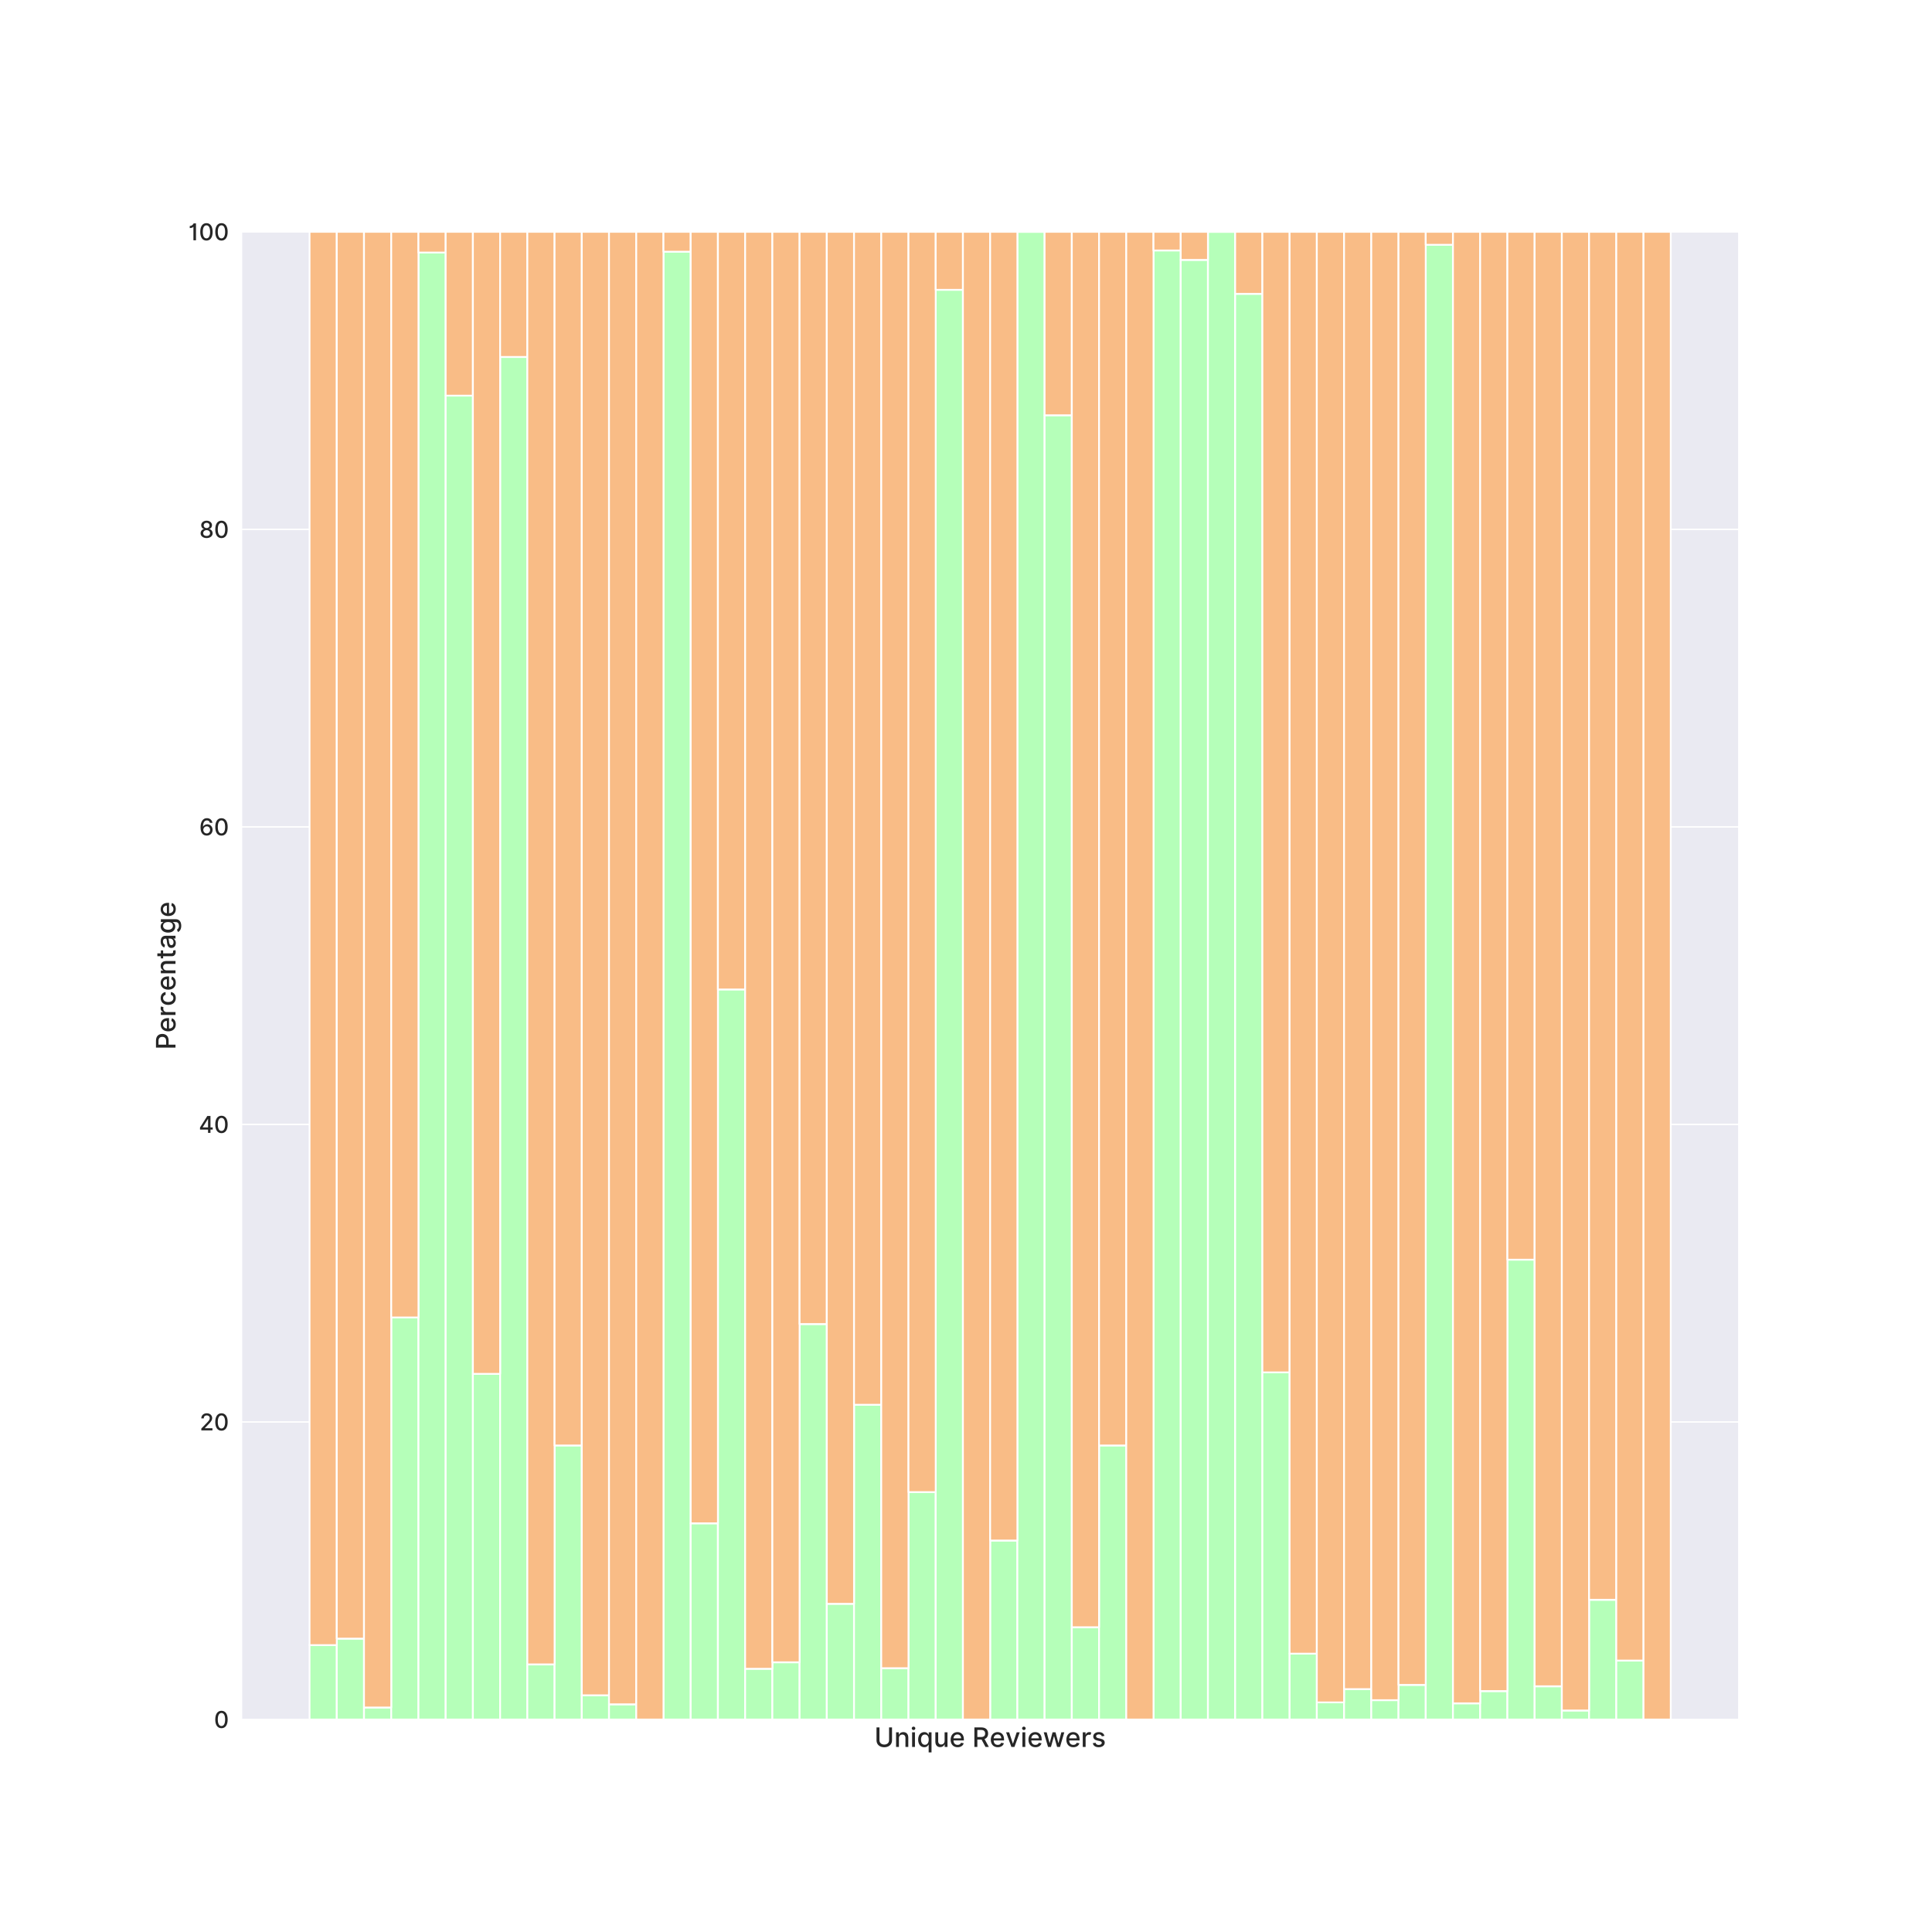 <?xml version="1.0" encoding="utf-8" standalone="no"?>
<!DOCTYPE svg PUBLIC "-//W3C//DTD SVG 1.1//EN"
  "http://www.w3.org/Graphics/SVG/1.1/DTD/svg11.dtd">
<!-- Created with matplotlib (https://matplotlib.org/) -->
<svg height="1080pt" version="1.1" viewBox="0 0 1080 1080" width="1080pt" xmlns="http://www.w3.org/2000/svg" xmlns:xlink="http://www.w3.org/1999/xlink">
 <defs>
  <style type="text/css">
*{stroke-linecap:butt;stroke-linejoin:round;}
  </style>
 </defs>
 <g id="figure_1">
  <g id="patch_1">
   <path d="M 0 1080 
L 1080 1080 
L 1080 0 
L 0 0 
z
" style="fill:#ffffff;"/>
  </g>
  <g id="axes_1">
   <g id="patch_2">
    <path d="M 135 961.2 
L 972 961.2 
L 972 129.6 
L 135 129.6 
z
" style="fill:#eaeaf2;"/>
   </g>
   <g id="matplotlib.axis_1">
    <g id="text_1">
     <!-- Unique Reviewers -->
     <defs>
      <path d="M 54.797 72.734 
L 54.797 24.781 
C 54.797 14.594 46.656 8.875 36.859 8.875 
C 27.125 8.875 18.969 14.594 18.969 24.781 
L 18.969 72.734 
L 7.984 72.734 
L 7.984 24.609 
C 7.984 8.203 20.781 -1.203 36.859 -1.203 
C 52.953 -1.203 65.766 8.203 65.766 24.609 
L 65.766 72.734 
z
" id="Inter-Medium-85"/>
      <path d="M 17.75 32.391 
C 17.75 41.094 23.078 46.062 30.469 46.062 
C 37.672 46.062 42.047 41.328 42.047 33.422 
L 42.047 0 
L 52.672 0 
L 52.672 34.688 
C 52.672 48.188 45.25 55.25 34.094 55.25 
C 25.891 55.25 20.531 51.453 18 45.672 
L 17.328 45.672 
L 17.328 54.547 
L 7.141 54.547 
L 7.141 0 
L 17.75 0 
z
" id="Inter-Medium-110"/>
      <path d="M 7.141 0 
L 17.75 0 
L 17.75 54.547 
L 7.141 54.547 
z
M 12.5 62.969 
C 16.156 62.969 19.219 65.797 19.219 69.281 
C 19.219 72.766 16.156 75.641 12.5 75.641 
C 8.812 75.641 5.797 72.766 5.797 69.281 
C 5.797 65.797 8.812 62.969 12.5 62.969 
z
" id="Inter-Medium-105"/>
      <path d="M 54.578 -20.453 
L 54.578 54.547 
L 44.219 54.547 
L 44.219 45.703 
L 43.328 45.703 
C 41.438 49.078 37.781 55.25 27.672 55.25 
C 14.484 55.25 4.766 44.844 4.766 27.172 
C 4.766 9.516 14.344 -1.062 27.562 -1.062 
C 37.5 -1.062 41.406 5 43.328 8.484 
L 43.969 8.484 
L 43.969 -20.453 
z
M 44.172 27.266 
C 44.172 15.797 39.062 7.984 29.938 7.984 
C 20.453 7.984 15.484 16.328 15.484 27.266 
C 15.484 38.109 20.312 46.234 29.938 46.234 
C 39.203 46.234 44.172 38.672 44.172 27.266 
z
" id="Inter-Medium-113"/>
      <path d="M 41.688 22.625 
C 41.734 13.359 34.844 8.953 28.875 8.953 
C 22.297 8.953 17.75 13.703 17.75 21.125 
L 17.75 54.547 
L 7.141 54.547 
L 7.141 19.844 
C 7.141 6.328 14.562 -0.703 25.031 -0.703 
C 33.234 -0.703 38.812 3.625 41.344 9.453 
L 41.906 9.453 
L 41.906 0 
L 52.344 0 
L 52.344 54.547 
L 41.688 54.547 
z
" id="Inter-Medium-117"/>
      <path d="M 30.641 -1.094 
C 42.547 -1.094 50.953 4.766 53.375 13.641 
L 43.328 15.453 
C 41.406 10.297 36.797 7.672 30.75 7.672 
C 21.656 7.672 15.562 13.562 15.266 24.078 
L 54.047 24.078 
L 54.047 27.844 
C 54.047 47.547 42.266 55.25 29.906 55.25 
C 14.703 55.25 4.688 43.672 4.688 26.922 
C 4.688 9.984 14.562 -1.094 30.641 -1.094 
z
M 15.312 32.031 
C 15.734 39.766 21.344 46.484 29.969 46.484 
C 38.219 46.484 43.609 40.375 43.641 32.031 
z
" id="Inter-Medium-101"/>
      <path id="Inter-Medium-32"/>
      <path d="M 7.984 0 
L 18.969 0 
L 18.969 27.516 
L 33.875 27.516 
C 34.125 27.516 34.344 27.516 34.594 27.516 
L 49.359 0 
L 61.859 0 
L 45.734 29.438 
C 54.656 32.734 59.094 40.156 59.094 49.922 
C 59.094 63.312 50.781 72.734 33.922 72.734 
L 7.984 72.734 
z
M 18.969 36.969 
L 18.969 63.312 
L 32.75 63.312 
C 43.578 63.312 48.047 58.172 48.047 49.922 
C 48.047 41.719 43.578 36.969 32.891 36.969 
z
" id="Inter-Medium-82"/>
      <path d="M 53.797 54.547 
L 42.406 54.547 
L 28.625 12.578 
L 28.062 12.578 
L 14.234 54.547 
L 2.844 54.547 
L 22.656 0 
L 34.016 0 
z
" id="Inter-Medium-118"/>
      <path d="M 18.969 0 
L 29.766 0 
L 40.844 39.375 
L 41.656 39.375 
L 52.734 0 
L 63.562 0 
L 79.578 54.547 
L 68.609 54.547 
L 57.984 14.672 
L 57.453 14.672 
L 46.812 54.547 
L 35.828 54.547 
L 25.109 14.484 
L 24.578 14.484 
L 13.891 54.547 
L 2.906 54.547 
z
" id="Inter-Medium-119"/>
      <path d="M 7.141 0 
L 17.75 0 
L 17.75 33.312 
C 17.75 40.406 23.266 45.562 30.609 45.562 
C 32.672 45.562 34.266 45.141 35.547 44.5 
L 38.953 53.375 
C 37.141 54.578 34.797 55.359 31.812 55.359 
C 25.359 55.359 19.953 51.734 17.969 45.875 
L 17.406 45.875 
L 17.406 54.547 
L 7.141 54.547 
z
" id="Inter-Medium-114"/>
      <path d="M 48.016 41.234 
C 45.812 49.719 39.172 55.25 27.375 55.25 
C 15.062 55.25 6.328 48.75 6.328 39.094 
C 6.328 31.359 11.016 26.203 21.234 23.938 
L 30.469 21.906 
C 35.719 20.734 38.172 18.391 38.172 14.984 
C 38.172 10.766 33.672 7.453 26.703 7.453 
C 20.344 7.453 16.266 10.188 14.984 15.547 
L 4.719 13.984 
C 6.5 4.328 14.531 -1.094 26.781 -1.094 
C 39.953 -1.094 49.078 5.891 49.078 15.766 
C 49.078 23.469 44.172 28.234 34.156 30.547 
L 25.5 32.531 
C 19.5 33.953 16.906 35.969 16.938 39.672 
C 16.906 43.859 21.453 46.844 27.484 46.844 
C 34.094 46.844 37.141 43.188 38.391 39.531 
z
" id="Inter-Medium-115"/>
     </defs>
     <g style="fill:#262626;" transform="translate(488.779 976.546)scale(0.15 -0.15)">
      <use xlink:href="#Inter-Medium-85"/>
      <use x="73.757" xlink:href="#Inter-Medium-110"/>
      <use x="133.487" xlink:href="#Inter-Medium-105"/>
      <use x="158.381" xlink:href="#Inter-Medium-113"/>
      <use x="220.099" xlink:href="#Inter-Medium-117"/>
      <use x="279.545" xlink:href="#Inter-Medium-101"/>
      <use x="338.281" xlink:href="#Inter-Medium-32"/>
      <use x="364.773" xlink:href="#Inter-Medium-82"/>
      <use x="429.261" xlink:href="#Inter-Medium-101"/>
      <use x="487.997" xlink:href="#Inter-Medium-118"/>
      <use x="544.638" xlink:href="#Inter-Medium-105"/>
      <use x="569.531" xlink:href="#Inter-Medium-101"/>
      <use x="628.267" xlink:href="#Inter-Medium-119"/>
      <use x="710.76" xlink:href="#Inter-Medium-101"/>
      <use x="769.496" xlink:href="#Inter-Medium-114"/>
      <use x="809.34" xlink:href="#Inter-Medium-115"/>
     </g>
    </g>
   </g>
   <g id="matplotlib.axis_2">
    <g id="ytick_1">
     <g id="line2d_1">
      <path clip-path="url(#p64ebdaedce)" d="M 135 961.2 
L 972 961.2 
" style="fill:none;stroke:#ffffff;stroke-linecap:round;stroke-width:0.8;"/>
     </g>
     <g id="text_2">
      <!-- 0 -->
      <defs>
       <path d="M 32.312 -1.203 
C 49.109 -1.203 58.953 12.5 58.953 36.328 
C 58.953 59.984 48.969 73.719 32.312 73.719 
C 15.625 73.719 5.688 60.016 5.641 36.328 
C 5.641 12.531 15.484 -1.172 32.312 -1.203 
z
M 32.312 8.281 
C 22.484 8.281 16.547 18.141 16.547 36.328 
C 16.578 54.438 22.516 64.422 32.312 64.422 
C 42.078 64.422 48.047 54.438 48.047 36.328 
C 48.047 18.141 42.125 8.281 32.312 8.281 
z
" id="Inter-Medium-48"/>
      </defs>
      <g style="fill:#262626;" transform="translate(119.603 965.928)scale(0.13 -0.13)">
       <use xlink:href="#Inter-Medium-48"/>
      </g>
     </g>
    </g>
    <g id="ytick_2">
     <g id="line2d_2">
      <path clip-path="url(#p64ebdaedce)" d="M 135 794.88 
L 972 794.88 
" style="fill:none;stroke:#ffffff;stroke-linecap:round;stroke-width:0.8;"/>
     </g>
     <g id="text_3">
      <!-- 20 -->
      <defs>
       <path d="M 7 0 
L 54.859 0 
L 54.859 9.406 
L 22.125 9.406 
L 22.125 9.938 
L 36.578 25.078 
C 49.891 38.531 53.688 44.953 53.688 53.094 
C 53.688 64.766 44.172 73.719 30.469 73.719 
C 16.875 73.719 6.922 64.922 6.922 51.641 
L 17.406 51.641 
C 17.359 59.453 22.406 64.562 30.25 64.562 
C 37.641 64.562 43.25 60.016 43.25 52.766 
C 43.25 46.344 39.422 41.719 31.609 33.453 
L 7 7.953 
z
" id="Inter-Medium-50"/>
      </defs>
      <g style="fill:#262626;" transform="translate(111.63 799.608)scale(0.13 -0.13)">
       <use xlink:href="#Inter-Medium-50"/>
       <use x="61.328" xlink:href="#Inter-Medium-48"/>
      </g>
     </g>
    </g>
    <g id="ytick_3">
     <g id="line2d_3">
      <path clip-path="url(#p64ebdaedce)" d="M 135 628.56 
L 972 628.56 
" style="fill:none;stroke:#ffffff;stroke-linecap:round;stroke-width:0.8;"/>
     </g>
     <g id="text_4">
      <!-- 40 -->
      <defs>
       <path d="M 5.469 14.203 
L 39.953 14.203 
L 39.953 0 
L 50.422 0 
L 50.422 14.203 
L 60.047 14.203 
L 60.047 23.516 
L 50.422 23.516 
L 50.422 72.734 
L 36.891 72.734 
L 5.469 23.078 
z
M 40.016 23.516 
L 16.969 23.516 
L 16.969 24.078 
L 39.453 59.656 
L 40.016 59.656 
z
" id="Inter-Medium-52"/>
      </defs>
      <g style="fill:#262626;" transform="translate(111.1 633.288)scale(0.13 -0.13)">
       <use xlink:href="#Inter-Medium-52"/>
       <use x="65.412" xlink:href="#Inter-Medium-48"/>
      </g>
     </g>
    </g>
    <g id="ytick_4">
     <g id="line2d_4">
      <path clip-path="url(#p64ebdaedce)" d="M 135 462.24 
L 972 462.24 
" style="fill:none;stroke:#ffffff;stroke-linecap:round;stroke-width:0.8;"/>
     </g>
     <g id="text_5">
      <!-- 60 -->
      <defs>
       <path d="M 32.391 -1 
C 47.594 -1.141 57.672 9.797 57.641 23.75 
C 57.672 37.672 47.547 47.656 34.938 47.656 
C 27.281 47.656 20.641 43.969 16.906 37.812 
L 16.375 37.812 
C 16.406 54.516 22.656 64.281 33.312 64.281 
C 40.312 64.281 44.703 60.047 46.203 53.828 
L 57.031 53.828 
C 55.359 65.516 46.312 73.906 33.312 73.906 
C 16.406 73.906 5.859 59.375 5.859 33.906 
C 5.859 7.141 19.469 -0.891 32.391 -1 
z
M 32.359 8.234 
C 23.906 8.234 17.719 15.344 17.719 23.516 
C 17.75 31.641 24.219 38.75 32.594 38.75 
C 40.906 38.75 47.016 32.031 46.984 23.609 
C 47.016 15.016 40.656 8.234 32.359 8.234 
z
" id="Inter-Medium-54"/>
      </defs>
      <g style="fill:#262626;" transform="translate(111.34 466.968)scale(0.13 -0.13)">
       <use xlink:href="#Inter-Medium-54"/>
       <use x="63.565" xlink:href="#Inter-Medium-48"/>
      </g>
     </g>
    </g>
    <g id="ytick_5">
     <g id="line2d_5">
      <path clip-path="url(#p64ebdaedce)" d="M 135 295.92 
L 972 295.92 
" style="fill:none;stroke:#ffffff;stroke-linecap:round;stroke-width:0.8;"/>
     </g>
     <g id="text_6">
      <!-- 80 -->
      <defs>
       <path d="M 31.578 -1 
C 46.703 -1 57.391 7.594 57.453 19.391 
C 57.391 28.547 50.953 36.25 42.828 37.719 
L 42.828 38.141 
C 49.891 39.844 54.688 46.484 54.766 54.328 
C 54.688 65.453 44.891 73.719 31.578 73.719 
C 18.109 73.719 8.312 65.453 8.375 54.328 
C 8.312 46.516 13.109 39.844 20.312 38.141 
L 20.312 37.719 
C 12.047 36.25 5.609 28.547 5.688 19.391 
C 5.609 7.594 16.297 -1 31.578 -1 
z
M 31.578 7.984 
C 22.484 7.984 16.734 12.812 16.797 20.094 
C 16.734 27.656 22.984 33.062 31.578 33.062 
C 40.016 33.062 46.266 27.656 46.344 20.094 
C 46.266 12.812 40.562 7.984 31.578 7.984 
z
M 31.578 41.828 
C 24.219 41.828 19 46.484 19.078 53.406 
C 19 60.234 24.047 64.734 31.578 64.734 
C 38.953 64.734 44 60.234 44.078 53.406 
C 44 46.484 38.812 41.828 31.578 41.828 
z
" id="Inter-Medium-56"/>
      </defs>
      <g style="fill:#262626;" transform="translate(111.395 300.648)scale(0.13 -0.13)">
       <use xlink:href="#Inter-Medium-56"/>
       <use x="63.139" xlink:href="#Inter-Medium-48"/>
      </g>
     </g>
    </g>
    <g id="ytick_6">
     <g id="line2d_6">
      <path clip-path="url(#p64ebdaedce)" d="M 135 129.6 
L 972 129.6 
" style="fill:none;stroke:#ffffff;stroke-linecap:round;stroke-width:0.8;"/>
     </g>
     <g id="text_7">
      <!-- 100 -->
      <defs>
       <path d="M 32.562 72.734 
L 22.344 72.734 
C 21.953 70.734 16.406 61.547 5.797 61.547 
L 5.797 52.516 
C 14.031 52.516 19.75 55.781 20.953 57.922 
L 21.562 57.922 
L 21.562 0 
L 32.562 0 
z
" id="Inter-Medium-49"/>
      </defs>
      <g style="fill:#262626;" transform="translate(105.323 134.328)scale(0.13 -0.13)">
       <use xlink:href="#Inter-Medium-49"/>
       <use x="45.241" xlink:href="#Inter-Medium-48"/>
       <use x="109.837" xlink:href="#Inter-Medium-48"/>
      </g>
     </g>
    </g>
    <g id="text_8">
     <!-- Percentage -->
     <defs>
      <path d="M 7.984 0 
L 18.969 0 
L 18.969 25.562 
L 33.875 25.562 
C 50.75 25.562 59.094 35.766 59.094 49.188 
C 59.094 62.578 50.812 72.734 33.922 72.734 
L 7.984 72.734 
z
M 18.969 34.875 
L 18.969 63.312 
L 32.75 63.312 
C 43.609 63.312 48.047 57.422 48.047 49.188 
C 48.047 40.938 43.609 34.875 32.891 34.875 
z
" id="Inter-Medium-80"/>
      <path d="M 30.109 -1.094 
C 43 -1.094 51.344 6.641 52.516 17.266 
L 42.188 17.266 
C 40.844 11.359 36.266 7.891 30.188 7.891 
C 21.203 7.891 15.406 15.375 15.406 27.266 
C 15.406 38.953 21.312 46.312 30.188 46.312 
C 36.938 46.312 41.047 42.047 42.188 36.938 
L 52.516 36.938 
C 51.391 47.938 42.406 55.25 30.016 55.25 
C 14.625 55.25 4.688 43.672 4.688 27.031 
C 4.688 10.578 14.281 -1.094 30.109 -1.094 
z
" id="Inter-Medium-99"/>
      <path d="M 32.594 54.547 
L 21.422 54.547 
L 21.422 67.609 
L 10.797 67.609 
L 10.797 54.547 
L 2.812 54.547 
L 2.812 46.016 
L 10.797 46.016 
L 10.797 13.812 
C 10.766 3.906 18.328 -0.891 26.703 -0.703 
C 30.078 -0.672 32.359 -0.031 33.594 0.422 
L 31.672 9.203 
C 30.969 9.062 29.656 8.734 27.953 8.734 
C 24.5 8.734 21.422 9.875 21.422 16.016 
L 21.422 46.016 
L 32.594 46.016 
z
" id="Inter-Medium-116"/>
      <path d="M 23.016 -1.203 
C 32.031 -1.203 37.109 3.375 39.141 7.453 
L 39.562 7.453 
L 39.562 0 
L 49.938 0 
L 49.938 36.219 
C 49.938 52.094 37.438 55.25 28.766 55.25 
C 18.891 55.25 9.797 51.281 6.25 41.328 
L 16.234 39.062 
C 17.797 42.938 21.766 46.656 28.906 46.656 
C 35.766 46.656 39.281 43.078 39.281 36.891 
L 39.281 36.641 
C 39.281 32.781 35.297 32.844 25.5 31.719 
C 15.172 30.5 4.578 27.812 4.578 15.406 
C 4.578 4.688 12.641 -1.203 23.016 -1.203 
z
M 25.328 7.312 
C 19.312 7.312 14.984 10.016 14.984 15.266 
C 14.984 20.953 20.031 22.969 26.172 23.797 
C 29.625 24.25 37.781 25.172 39.312 26.703 
L 39.312 19.672 
C 39.312 13.203 34.156 7.312 25.328 7.312 
z
" id="Inter-Medium-97"/>
      <path d="M 30.016 -21.484 
C 43.891 -21.484 54.625 -15.125 54.625 -1.203 
L 54.625 54.547 
L 44.219 54.547 
L 44.219 45.703 
L 43.438 45.703 
C 41.547 49.078 37.781 55.25 27.625 55.25 
C 14.453 55.25 4.766 44.844 4.766 27.484 
C 4.766 10.078 14.672 0.812 27.562 0.812 
C 37.578 0.812 41.438 6.469 43.359 9.938 
L 44.031 9.938 
L 44.031 -0.781 
C 44.031 -9.203 38.172 -12.922 30.109 -12.922 
C 21.266 -12.922 17.828 -8.484 15.953 -5.469 
L 6.812 -9.234 
C 9.703 -15.797 16.969 -21.484 30.016 -21.484 
z
M 29.906 9.625 
C 20.422 9.625 15.484 16.906 15.484 27.625 
C 15.484 38.109 20.312 46.234 29.906 46.234 
C 39.172 46.234 44.141 38.672 44.141 27.625 
C 44.141 16.375 39.062 9.625 29.906 9.625 
z
" id="Inter-Medium-103"/>
     </defs>
     <g style="fill:#262626;" transform="translate(98.1 586.823)rotate(-90)scale(0.15 -0.15)">
      <use xlink:href="#Inter-Medium-80"/>
      <use x="63.92" xlink:href="#Inter-Medium-101"/>
      <use x="122.656" xlink:href="#Inter-Medium-114"/>
      <use x="162.5" xlink:href="#Inter-Medium-99"/>
      <use x="219.283" xlink:href="#Inter-Medium-101"/>
      <use x="278.019" xlink:href="#Inter-Medium-110"/>
      <use x="337.749" xlink:href="#Inter-Medium-116"/>
      <use x="374.929" xlink:href="#Inter-Medium-97"/>
      <use x="431.854" xlink:href="#Inter-Medium-103"/>
      <use x="493.573" xlink:href="#Inter-Medium-101"/>
     </g>
    </g>
   </g>
   <g id="patch_3">
    <path clip-path="url(#p64ebdaedce)" d="M 173.045 961.2 
L 188.264 961.2 
L 188.264 919.62 
L 173.045 919.62 
z
" style="fill:#b5ffb9;stroke:#ffffff;stroke-linejoin:miter;"/>
   </g>
   <g id="patch_4">
    <path clip-path="url(#p64ebdaedce)" d="M 188.264 961.2 
L 203.482 961.2 
L 203.482 916.004 
L 188.264 916.004 
z
" style="fill:#b5ffb9;stroke:#ffffff;stroke-linejoin:miter;"/>
   </g>
   <g id="patch_5">
    <path clip-path="url(#p64ebdaedce)" d="M 203.482 961.2 
L 218.7 961.2 
L 218.7 954.494 
L 203.482 954.494 
z
" style="fill:#b5ffb9;stroke:#ffffff;stroke-linejoin:miter;"/>
   </g>
   <g id="patch_6">
    <path clip-path="url(#p64ebdaedce)" d="M 218.7 961.2 
L 233.918 961.2 
L 233.918 736.443 
L 218.7 736.443 
z
" style="fill:#b5ffb9;stroke:#ffffff;stroke-linejoin:miter;"/>
   </g>
   <g id="patch_7">
    <path clip-path="url(#p64ebdaedce)" d="M 233.918 961.2 
L 249.136 961.2 
L 249.136 141.15 
L 233.918 141.15 
z
" style="fill:#b5ffb9;stroke:#ffffff;stroke-linejoin:miter;"/>
   </g>
   <g id="patch_8">
    <path clip-path="url(#p64ebdaedce)" d="M 249.136 961.2 
L 264.355 961.2 
L 264.355 221.152 
L 249.136 221.152 
z
" style="fill:#b5ffb9;stroke:#ffffff;stroke-linejoin:miter;"/>
   </g>
   <g id="patch_9">
    <path clip-path="url(#p64ebdaedce)" d="M 264.355 961.2 
L 279.573 961.2 
L 279.573 768 
L 264.355 768 
z
" style="fill:#b5ffb9;stroke:#ffffff;stroke-linejoin:miter;"/>
   </g>
   <g id="patch_10">
    <path clip-path="url(#p64ebdaedce)" d="M 279.573 961.2 
L 294.791 961.2 
L 294.791 199.548 
L 279.573 199.548 
z
" style="fill:#b5ffb9;stroke:#ffffff;stroke-linejoin:miter;"/>
   </g>
   <g id="patch_11">
    <path clip-path="url(#p64ebdaedce)" d="M 294.791 961.2 
L 310.009 961.2 
L 310.009 930.4 
L 294.791 930.4 
z
" style="fill:#b5ffb9;stroke:#ffffff;stroke-linejoin:miter;"/>
   </g>
   <g id="patch_12">
    <path clip-path="url(#p64ebdaedce)" d="M 310.009 961.2 
L 325.227 961.2 
L 325.227 808.011 
L 310.009 808.011 
z
" style="fill:#b5ffb9;stroke:#ffffff;stroke-linejoin:miter;"/>
   </g>
   <g id="patch_13">
    <path clip-path="url(#p64ebdaedce)" d="M 325.227 961.2 
L 340.445 961.2 
L 340.445 947.678 
L 325.227 947.678 
z
" style="fill:#b5ffb9;stroke:#ffffff;stroke-linejoin:miter;"/>
   </g>
   <g id="patch_14">
    <path clip-path="url(#p64ebdaedce)" d="M 340.445 961.2 
L 355.664 961.2 
L 355.664 952.714 
L 340.445 952.714 
z
" style="fill:#b5ffb9;stroke:#ffffff;stroke-linejoin:miter;"/>
   </g>
   <g id="patch_15">
    <path clip-path="url(#p64ebdaedce)" d="M 355.664 961.2 
L 370.882 961.2 
L 370.882 961.2 
L 355.664 961.2 
z
" style="fill:#b5ffb9;stroke:#ffffff;stroke-linejoin:miter;"/>
   </g>
   <g id="patch_16">
    <path clip-path="url(#p64ebdaedce)" d="M 370.882 961.2 
L 386.1 961.2 
L 386.1 140.688 
L 370.882 140.688 
z
" style="fill:#b5ffb9;stroke:#ffffff;stroke-linejoin:miter;"/>
   </g>
   <g id="patch_17">
    <path clip-path="url(#p64ebdaedce)" d="M 386.1 961.2 
L 401.318 961.2 
L 401.318 851.538 
L 386.1 851.538 
z
" style="fill:#b5ffb9;stroke:#ffffff;stroke-linejoin:miter;"/>
   </g>
   <g id="patch_18">
    <path clip-path="url(#p64ebdaedce)" d="M 401.318 961.2 
L 416.536 961.2 
L 416.536 553.1 
L 401.318 553.1 
z
" style="fill:#b5ffb9;stroke:#ffffff;stroke-linejoin:miter;"/>
   </g>
   <g id="patch_19">
    <path clip-path="url(#p64ebdaedce)" d="M 416.536 961.2 
L 431.755 961.2 
L 431.755 932.85 
L 416.536 932.85 
z
" style="fill:#b5ffb9;stroke:#ffffff;stroke-linejoin:miter;"/>
   </g>
   <g id="patch_20">
    <path clip-path="url(#p64ebdaedce)" d="M 431.755 961.2 
L 446.973 961.2 
L 446.973 929.215 
L 431.755 929.215 
z
" style="fill:#b5ffb9;stroke:#ffffff;stroke-linejoin:miter;"/>
   </g>
   <g id="patch_21">
    <path clip-path="url(#p64ebdaedce)" d="M 446.973 961.2 
L 462.191 961.2 
L 462.191 740.142 
L 446.973 740.142 
z
" style="fill:#b5ffb9;stroke:#ffffff;stroke-linejoin:miter;"/>
   </g>
   <g id="patch_22">
    <path clip-path="url(#p64ebdaedce)" d="M 462.191 961.2 
L 477.409 961.2 
L 477.409 896.52 
L 462.191 896.52 
z
" style="fill:#b5ffb9;stroke:#ffffff;stroke-linejoin:miter;"/>
   </g>
   <g id="patch_23">
    <path clip-path="url(#p64ebdaedce)" d="M 477.409 961.2 
L 492.627 961.2 
L 492.627 785.285 
L 477.409 785.285 
z
" style="fill:#b5ffb9;stroke:#ffffff;stroke-linejoin:miter;"/>
   </g>
   <g id="patch_24">
    <path clip-path="url(#p64ebdaedce)" d="M 492.627 961.2 
L 507.845 961.2 
L 507.845 932.524 
L 492.627 932.524 
z
" style="fill:#b5ffb9;stroke:#ffffff;stroke-linejoin:miter;"/>
   </g>
   <g id="patch_25">
    <path clip-path="url(#p64ebdaedce)" d="M 507.845 961.2 
L 523.064 961.2 
L 523.064 834.076 
L 507.845 834.076 
z
" style="fill:#b5ffb9;stroke:#ffffff;stroke-linejoin:miter;"/>
   </g>
   <g id="patch_26">
    <path clip-path="url(#p64ebdaedce)" d="M 523.064 961.2 
L 538.282 961.2 
L 538.282 162 
L 523.064 162 
z
" style="fill:#b5ffb9;stroke:#ffffff;stroke-linejoin:miter;"/>
   </g>
   <g id="patch_27">
    <path clip-path="url(#p64ebdaedce)" d="M 538.282 961.2 
L 553.5 961.2 
L 553.5 961.2 
L 538.282 961.2 
z
" style="fill:#b5ffb9;stroke:#ffffff;stroke-linejoin:miter;"/>
   </g>
   <g id="patch_28">
    <path clip-path="url(#p64ebdaedce)" d="M 553.5 961.2 
L 568.718 961.2 
L 568.718 861.158 
L 553.5 861.158 
z
" style="fill:#b5ffb9;stroke:#ffffff;stroke-linejoin:miter;"/>
   </g>
   <g id="patch_29">
    <path clip-path="url(#p64ebdaedce)" d="M 568.718 961.2 
L 583.936 961.2 
L 583.936 129.6 
L 568.718 129.6 
z
" style="fill:#b5ffb9;stroke:#ffffff;stroke-linejoin:miter;"/>
   </g>
   <g id="patch_30">
    <path clip-path="url(#p64ebdaedce)" d="M 583.936 961.2 
L 599.155 961.2 
L 599.155 232.126 
L 583.936 232.126 
z
" style="fill:#b5ffb9;stroke:#ffffff;stroke-linejoin:miter;"/>
   </g>
   <g id="patch_31">
    <path clip-path="url(#p64ebdaedce)" d="M 599.155 961.2 
L 614.373 961.2 
L 614.373 909.628 
L 599.155 909.628 
z
" style="fill:#b5ffb9;stroke:#ffffff;stroke-linejoin:miter;"/>
   </g>
   <g id="patch_32">
    <path clip-path="url(#p64ebdaedce)" d="M 614.373 961.2 
L 629.591 961.2 
L 629.591 808.011 
L 614.373 808.011 
z
" style="fill:#b5ffb9;stroke:#ffffff;stroke-linejoin:miter;"/>
   </g>
   <g id="patch_33">
    <path clip-path="url(#p64ebdaedce)" d="M 629.591 961.2 
L 644.809 961.2 
L 644.809 961.2 
L 629.591 961.2 
z
" style="fill:#b5ffb9;stroke:#ffffff;stroke-linejoin:miter;"/>
   </g>
   <g id="patch_34">
    <path clip-path="url(#p64ebdaedce)" d="M 644.809 961.2 
L 660.027 961.2 
L 660.027 139.995 
L 644.809 139.995 
z
" style="fill:#b5ffb9;stroke:#ffffff;stroke-linejoin:miter;"/>
   </g>
   <g id="patch_35">
    <path clip-path="url(#p64ebdaedce)" d="M 660.027 961.2 
L 675.245 961.2 
L 675.245 145.291 
L 660.027 145.291 
z
" style="fill:#b5ffb9;stroke:#ffffff;stroke-linejoin:miter;"/>
   </g>
   <g id="patch_36">
    <path clip-path="url(#p64ebdaedce)" d="M 675.245 961.2 
L 690.464 961.2 
L 690.464 129.6 
L 675.245 129.6 
z
" style="fill:#b5ffb9;stroke:#ffffff;stroke-linejoin:miter;"/>
   </g>
   <g id="patch_37">
    <path clip-path="url(#p64ebdaedce)" d="M 690.464 961.2 
L 705.682 961.2 
L 705.682 164.25 
L 690.464 164.25 
z
" style="fill:#b5ffb9;stroke:#ffffff;stroke-linejoin:miter;"/>
   </g>
   <g id="patch_38">
    <path clip-path="url(#p64ebdaedce)" d="M 705.682 961.2 
L 720.9 961.2 
L 720.9 767.16 
L 705.682 767.16 
z
" style="fill:#b5ffb9;stroke:#ffffff;stroke-linejoin:miter;"/>
   </g>
   <g id="patch_39">
    <path clip-path="url(#p64ebdaedce)" d="M 720.9 961.2 
L 736.118 961.2 
L 736.118 924.404 
L 720.9 924.404 
z
" style="fill:#b5ffb9;stroke:#ffffff;stroke-linejoin:miter;"/>
   </g>
   <g id="patch_40">
    <path clip-path="url(#p64ebdaedce)" d="M 736.118 961.2 
L 751.336 961.2 
L 751.336 951.641 
L 736.118 951.641 
z
" style="fill:#b5ffb9;stroke:#ffffff;stroke-linejoin:miter;"/>
   </g>
   <g id="patch_41">
    <path clip-path="url(#p64ebdaedce)" d="M 751.336 961.2 
L 766.555 961.2 
L 766.555 944.229 
L 751.336 944.229 
z
" style="fill:#b5ffb9;stroke:#ffffff;stroke-linejoin:miter;"/>
   </g>
   <g id="patch_42">
    <path clip-path="url(#p64ebdaedce)" d="M 766.555 961.2 
L 781.773 961.2 
L 781.773 950.4 
L 766.555 950.4 
z
" style="fill:#b5ffb9;stroke:#ffffff;stroke-linejoin:miter;"/>
   </g>
   <g id="patch_43">
    <path clip-path="url(#p64ebdaedce)" d="M 781.773 961.2 
L 796.991 961.2 
L 796.991 941.86 
L 781.773 941.86 
z
" style="fill:#b5ffb9;stroke:#ffffff;stroke-linejoin:miter;"/>
   </g>
   <g id="patch_44">
    <path clip-path="url(#p64ebdaedce)" d="M 796.991 961.2 
L 812.209 961.2 
L 812.209 136.831 
L 796.991 136.831 
z
" style="fill:#b5ffb9;stroke:#ffffff;stroke-linejoin:miter;"/>
   </g>
   <g id="patch_45">
    <path clip-path="url(#p64ebdaedce)" d="M 812.209 961.2 
L 827.427 961.2 
L 827.427 952.161 
L 812.209 952.161 
z
" style="fill:#b5ffb9;stroke:#ffffff;stroke-linejoin:miter;"/>
   </g>
   <g id="patch_46">
    <path clip-path="url(#p64ebdaedce)" d="M 827.427 961.2 
L 842.645 961.2 
L 842.645 945.31 
L 827.427 945.31 
z
" style="fill:#b5ffb9;stroke:#ffffff;stroke-linejoin:miter;"/>
   </g>
   <g id="patch_47">
    <path clip-path="url(#p64ebdaedce)" d="M 842.645 961.2 
L 857.864 961.2 
L 857.864 704.16 
L 842.645 704.16 
z
" style="fill:#b5ffb9;stroke:#ffffff;stroke-linejoin:miter;"/>
   </g>
   <g id="patch_48">
    <path clip-path="url(#p64ebdaedce)" d="M 857.864 961.2 
L 873.082 961.2 
L 873.082 942.638 
L 857.864 942.638 
z
" style="fill:#b5ffb9;stroke:#ffffff;stroke-linejoin:miter;"/>
   </g>
   <g id="patch_49">
    <path clip-path="url(#p64ebdaedce)" d="M 873.082 961.2 
L 888.3 961.2 
L 888.3 956.175 
L 873.082 956.175 
z
" style="fill:#b5ffb9;stroke:#ffffff;stroke-linejoin:miter;"/>
   </g>
   <g id="patch_50">
    <path clip-path="url(#p64ebdaedce)" d="M 888.3 961.2 
L 903.518 961.2 
L 903.518 894.29 
L 888.3 894.29 
z
" style="fill:#b5ffb9;stroke:#ffffff;stroke-linejoin:miter;"/>
   </g>
   <g id="patch_51">
    <path clip-path="url(#p64ebdaedce)" d="M 903.518 961.2 
L 918.736 961.2 
L 918.736 928.265 
L 903.518 928.265 
z
" style="fill:#b5ffb9;stroke:#ffffff;stroke-linejoin:miter;"/>
   </g>
   <g id="patch_52">
    <path clip-path="url(#p64ebdaedce)" d="M 918.736 961.2 
L 933.955 961.2 
L 933.955 961.2 
L 918.736 961.2 
z
" style="fill:#b5ffb9;stroke:#ffffff;stroke-linejoin:miter;"/>
   </g>
   <g id="patch_53">
    <path clip-path="url(#p64ebdaedce)" d="M 173.045 919.62 
L 188.264 919.62 
L 188.264 129.6 
L 173.045 129.6 
z
" style="fill:#f9bc86;stroke:#ffffff;stroke-linejoin:miter;"/>
   </g>
   <g id="patch_54">
    <path clip-path="url(#p64ebdaedce)" d="M 188.264 916.004 
L 203.482 916.004 
L 203.482 129.6 
L 188.264 129.6 
z
" style="fill:#f9bc86;stroke:#ffffff;stroke-linejoin:miter;"/>
   </g>
   <g id="patch_55">
    <path clip-path="url(#p64ebdaedce)" d="M 203.482 954.494 
L 218.7 954.494 
L 218.7 129.6 
L 203.482 129.6 
z
" style="fill:#f9bc86;stroke:#ffffff;stroke-linejoin:miter;"/>
   </g>
   <g id="patch_56">
    <path clip-path="url(#p64ebdaedce)" d="M 218.7 736.443 
L 233.918 736.443 
L 233.918 129.6 
L 218.7 129.6 
z
" style="fill:#f9bc86;stroke:#ffffff;stroke-linejoin:miter;"/>
   </g>
   <g id="patch_57">
    <path clip-path="url(#p64ebdaedce)" d="M 233.918 141.15 
L 249.136 141.15 
L 249.136 129.6 
L 233.918 129.6 
z
" style="fill:#f9bc86;stroke:#ffffff;stroke-linejoin:miter;"/>
   </g>
   <g id="patch_58">
    <path clip-path="url(#p64ebdaedce)" d="M 249.136 221.152 
L 264.355 221.152 
L 264.355 129.6 
L 249.136 129.6 
z
" style="fill:#f9bc86;stroke:#ffffff;stroke-linejoin:miter;"/>
   </g>
   <g id="patch_59">
    <path clip-path="url(#p64ebdaedce)" d="M 264.355 768 
L 279.573 768 
L 279.573 129.6 
L 264.355 129.6 
z
" style="fill:#f9bc86;stroke:#ffffff;stroke-linejoin:miter;"/>
   </g>
   <g id="patch_60">
    <path clip-path="url(#p64ebdaedce)" d="M 279.573 199.548 
L 294.791 199.548 
L 294.791 129.6 
L 279.573 129.6 
z
" style="fill:#f9bc86;stroke:#ffffff;stroke-linejoin:miter;"/>
   </g>
   <g id="patch_61">
    <path clip-path="url(#p64ebdaedce)" d="M 294.791 930.4 
L 310.009 930.4 
L 310.009 129.6 
L 294.791 129.6 
z
" style="fill:#f9bc86;stroke:#ffffff;stroke-linejoin:miter;"/>
   </g>
   <g id="patch_62">
    <path clip-path="url(#p64ebdaedce)" d="M 310.009 808.011 
L 325.227 808.011 
L 325.227 129.6 
L 310.009 129.6 
z
" style="fill:#f9bc86;stroke:#ffffff;stroke-linejoin:miter;"/>
   </g>
   <g id="patch_63">
    <path clip-path="url(#p64ebdaedce)" d="M 325.227 947.678 
L 340.445 947.678 
L 340.445 129.6 
L 325.227 129.6 
z
" style="fill:#f9bc86;stroke:#ffffff;stroke-linejoin:miter;"/>
   </g>
   <g id="patch_64">
    <path clip-path="url(#p64ebdaedce)" d="M 340.445 952.714 
L 355.664 952.714 
L 355.664 129.6 
L 340.445 129.6 
z
" style="fill:#f9bc86;stroke:#ffffff;stroke-linejoin:miter;"/>
   </g>
   <g id="patch_65">
    <path clip-path="url(#p64ebdaedce)" d="M 355.664 961.2 
L 370.882 961.2 
L 370.882 129.6 
L 355.664 129.6 
z
" style="fill:#f9bc86;stroke:#ffffff;stroke-linejoin:miter;"/>
   </g>
   <g id="patch_66">
    <path clip-path="url(#p64ebdaedce)" d="M 370.882 140.688 
L 386.1 140.688 
L 386.1 129.6 
L 370.882 129.6 
z
" style="fill:#f9bc86;stroke:#ffffff;stroke-linejoin:miter;"/>
   </g>
   <g id="patch_67">
    <path clip-path="url(#p64ebdaedce)" d="M 386.1 851.538 
L 401.318 851.538 
L 401.318 129.6 
L 386.1 129.6 
z
" style="fill:#f9bc86;stroke:#ffffff;stroke-linejoin:miter;"/>
   </g>
   <g id="patch_68">
    <path clip-path="url(#p64ebdaedce)" d="M 401.318 553.1 
L 416.536 553.1 
L 416.536 129.6 
L 401.318 129.6 
z
" style="fill:#f9bc86;stroke:#ffffff;stroke-linejoin:miter;"/>
   </g>
   <g id="patch_69">
    <path clip-path="url(#p64ebdaedce)" d="M 416.536 932.85 
L 431.755 932.85 
L 431.755 129.6 
L 416.536 129.6 
z
" style="fill:#f9bc86;stroke:#ffffff;stroke-linejoin:miter;"/>
   </g>
   <g id="patch_70">
    <path clip-path="url(#p64ebdaedce)" d="M 431.755 929.215 
L 446.973 929.215 
L 446.973 129.6 
L 431.755 129.6 
z
" style="fill:#f9bc86;stroke:#ffffff;stroke-linejoin:miter;"/>
   </g>
   <g id="patch_71">
    <path clip-path="url(#p64ebdaedce)" d="M 446.973 740.142 
L 462.191 740.142 
L 462.191 129.6 
L 446.973 129.6 
z
" style="fill:#f9bc86;stroke:#ffffff;stroke-linejoin:miter;"/>
   </g>
   <g id="patch_72">
    <path clip-path="url(#p64ebdaedce)" d="M 462.191 896.52 
L 477.409 896.52 
L 477.409 129.6 
L 462.191 129.6 
z
" style="fill:#f9bc86;stroke:#ffffff;stroke-linejoin:miter;"/>
   </g>
   <g id="patch_73">
    <path clip-path="url(#p64ebdaedce)" d="M 477.409 785.285 
L 492.627 785.285 
L 492.627 129.6 
L 477.409 129.6 
z
" style="fill:#f9bc86;stroke:#ffffff;stroke-linejoin:miter;"/>
   </g>
   <g id="patch_74">
    <path clip-path="url(#p64ebdaedce)" d="M 492.627 932.524 
L 507.845 932.524 
L 507.845 129.6 
L 492.627 129.6 
z
" style="fill:#f9bc86;stroke:#ffffff;stroke-linejoin:miter;"/>
   </g>
   <g id="patch_75">
    <path clip-path="url(#p64ebdaedce)" d="M 507.845 834.076 
L 523.064 834.076 
L 523.064 129.6 
L 507.845 129.6 
z
" style="fill:#f9bc86;stroke:#ffffff;stroke-linejoin:miter;"/>
   </g>
   <g id="patch_76">
    <path clip-path="url(#p64ebdaedce)" d="M 523.064 162 
L 538.282 162 
L 538.282 129.6 
L 523.064 129.6 
z
" style="fill:#f9bc86;stroke:#ffffff;stroke-linejoin:miter;"/>
   </g>
   <g id="patch_77">
    <path clip-path="url(#p64ebdaedce)" d="M 538.282 961.2 
L 553.5 961.2 
L 553.5 129.6 
L 538.282 129.6 
z
" style="fill:#f9bc86;stroke:#ffffff;stroke-linejoin:miter;"/>
   </g>
   <g id="patch_78">
    <path clip-path="url(#p64ebdaedce)" d="M 553.5 861.158 
L 568.718 861.158 
L 568.718 129.6 
L 553.5 129.6 
z
" style="fill:#f9bc86;stroke:#ffffff;stroke-linejoin:miter;"/>
   </g>
   <g id="patch_79">
    <path clip-path="url(#p64ebdaedce)" d="M 568.718 129.6 
L 583.936 129.6 
L 583.936 129.6 
L 568.718 129.6 
z
" style="fill:#f9bc86;stroke:#ffffff;stroke-linejoin:miter;"/>
   </g>
   <g id="patch_80">
    <path clip-path="url(#p64ebdaedce)" d="M 583.936 232.126 
L 599.155 232.126 
L 599.155 129.6 
L 583.936 129.6 
z
" style="fill:#f9bc86;stroke:#ffffff;stroke-linejoin:miter;"/>
   </g>
   <g id="patch_81">
    <path clip-path="url(#p64ebdaedce)" d="M 599.155 909.628 
L 614.373 909.628 
L 614.373 129.6 
L 599.155 129.6 
z
" style="fill:#f9bc86;stroke:#ffffff;stroke-linejoin:miter;"/>
   </g>
   <g id="patch_82">
    <path clip-path="url(#p64ebdaedce)" d="M 614.373 808.011 
L 629.591 808.011 
L 629.591 129.6 
L 614.373 129.6 
z
" style="fill:#f9bc86;stroke:#ffffff;stroke-linejoin:miter;"/>
   </g>
   <g id="patch_83">
    <path clip-path="url(#p64ebdaedce)" d="M 629.591 961.2 
L 644.809 961.2 
L 644.809 129.6 
L 629.591 129.6 
z
" style="fill:#f9bc86;stroke:#ffffff;stroke-linejoin:miter;"/>
   </g>
   <g id="patch_84">
    <path clip-path="url(#p64ebdaedce)" d="M 644.809 139.995 
L 660.027 139.995 
L 660.027 129.6 
L 644.809 129.6 
z
" style="fill:#f9bc86;stroke:#ffffff;stroke-linejoin:miter;"/>
   </g>
   <g id="patch_85">
    <path clip-path="url(#p64ebdaedce)" d="M 660.027 145.291 
L 675.245 145.291 
L 675.245 129.6 
L 660.027 129.6 
z
" style="fill:#f9bc86;stroke:#ffffff;stroke-linejoin:miter;"/>
   </g>
   <g id="patch_86">
    <path clip-path="url(#p64ebdaedce)" d="M 675.245 129.6 
L 690.464 129.6 
L 690.464 129.6 
L 675.245 129.6 
z
" style="fill:#f9bc86;stroke:#ffffff;stroke-linejoin:miter;"/>
   </g>
   <g id="patch_87">
    <path clip-path="url(#p64ebdaedce)" d="M 690.464 164.25 
L 705.682 164.25 
L 705.682 129.6 
L 690.464 129.6 
z
" style="fill:#f9bc86;stroke:#ffffff;stroke-linejoin:miter;"/>
   </g>
   <g id="patch_88">
    <path clip-path="url(#p64ebdaedce)" d="M 705.682 767.16 
L 720.9 767.16 
L 720.9 129.6 
L 705.682 129.6 
z
" style="fill:#f9bc86;stroke:#ffffff;stroke-linejoin:miter;"/>
   </g>
   <g id="patch_89">
    <path clip-path="url(#p64ebdaedce)" d="M 720.9 924.404 
L 736.118 924.404 
L 736.118 129.6 
L 720.9 129.6 
z
" style="fill:#f9bc86;stroke:#ffffff;stroke-linejoin:miter;"/>
   </g>
   <g id="patch_90">
    <path clip-path="url(#p64ebdaedce)" d="M 736.118 951.641 
L 751.336 951.641 
L 751.336 129.6 
L 736.118 129.6 
z
" style="fill:#f9bc86;stroke:#ffffff;stroke-linejoin:miter;"/>
   </g>
   <g id="patch_91">
    <path clip-path="url(#p64ebdaedce)" d="M 751.336 944.229 
L 766.555 944.229 
L 766.555 129.6 
L 751.336 129.6 
z
" style="fill:#f9bc86;stroke:#ffffff;stroke-linejoin:miter;"/>
   </g>
   <g id="patch_92">
    <path clip-path="url(#p64ebdaedce)" d="M 766.555 950.4 
L 781.773 950.4 
L 781.773 129.6 
L 766.555 129.6 
z
" style="fill:#f9bc86;stroke:#ffffff;stroke-linejoin:miter;"/>
   </g>
   <g id="patch_93">
    <path clip-path="url(#p64ebdaedce)" d="M 781.773 941.86 
L 796.991 941.86 
L 796.991 129.6 
L 781.773 129.6 
z
" style="fill:#f9bc86;stroke:#ffffff;stroke-linejoin:miter;"/>
   </g>
   <g id="patch_94">
    <path clip-path="url(#p64ebdaedce)" d="M 796.991 136.831 
L 812.209 136.831 
L 812.209 129.6 
L 796.991 129.6 
z
" style="fill:#f9bc86;stroke:#ffffff;stroke-linejoin:miter;"/>
   </g>
   <g id="patch_95">
    <path clip-path="url(#p64ebdaedce)" d="M 812.209 952.161 
L 827.427 952.161 
L 827.427 129.6 
L 812.209 129.6 
z
" style="fill:#f9bc86;stroke:#ffffff;stroke-linejoin:miter;"/>
   </g>
   <g id="patch_96">
    <path clip-path="url(#p64ebdaedce)" d="M 827.427 945.31 
L 842.645 945.31 
L 842.645 129.6 
L 827.427 129.6 
z
" style="fill:#f9bc86;stroke:#ffffff;stroke-linejoin:miter;"/>
   </g>
   <g id="patch_97">
    <path clip-path="url(#p64ebdaedce)" d="M 842.645 704.16 
L 857.864 704.16 
L 857.864 129.6 
L 842.645 129.6 
z
" style="fill:#f9bc86;stroke:#ffffff;stroke-linejoin:miter;"/>
   </g>
   <g id="patch_98">
    <path clip-path="url(#p64ebdaedce)" d="M 857.864 942.638 
L 873.082 942.638 
L 873.082 129.6 
L 857.864 129.6 
z
" style="fill:#f9bc86;stroke:#ffffff;stroke-linejoin:miter;"/>
   </g>
   <g id="patch_99">
    <path clip-path="url(#p64ebdaedce)" d="M 873.082 956.175 
L 888.3 956.175 
L 888.3 129.6 
L 873.082 129.6 
z
" style="fill:#f9bc86;stroke:#ffffff;stroke-linejoin:miter;"/>
   </g>
   <g id="patch_100">
    <path clip-path="url(#p64ebdaedce)" d="M 888.3 894.29 
L 903.518 894.29 
L 903.518 129.6 
L 888.3 129.6 
z
" style="fill:#f9bc86;stroke:#ffffff;stroke-linejoin:miter;"/>
   </g>
   <g id="patch_101">
    <path clip-path="url(#p64ebdaedce)" d="M 903.518 928.265 
L 918.736 928.265 
L 918.736 129.6 
L 903.518 129.6 
z
" style="fill:#f9bc86;stroke:#ffffff;stroke-linejoin:miter;"/>
   </g>
   <g id="patch_102">
    <path clip-path="url(#p64ebdaedce)" d="M 918.736 961.2 
L 933.955 961.2 
L 933.955 129.6 
L 918.736 129.6 
z
" style="fill:#f9bc86;stroke:#ffffff;stroke-linejoin:miter;"/>
   </g>
   <g id="patch_103">
    <path d="M 135 961.2 
L 135 129.6 
" style="fill:none;stroke:#ffffff;stroke-linecap:square;stroke-linejoin:miter;stroke-width:0.8;"/>
   </g>
   <g id="patch_104">
    <path d="M 972 961.2 
L 972 129.6 
" style="fill:none;stroke:#ffffff;stroke-linecap:square;stroke-linejoin:miter;stroke-width:0.8;"/>
   </g>
   <g id="patch_105">
    <path d="M 135 961.2 
L 972 961.2 
" style="fill:none;stroke:#ffffff;stroke-linecap:square;stroke-linejoin:miter;stroke-width:0.8;"/>
   </g>
   <g id="patch_106">
    <path d="M 135 129.6 
L 972 129.6 
" style="fill:none;stroke:#ffffff;stroke-linecap:square;stroke-linejoin:miter;stroke-width:0.8;"/>
   </g>
  </g>
 </g>
 <defs>
  <clipPath id="p64ebdaedce">
   <rect height="831.6" width="837" x="135" y="129.6"/>
  </clipPath>
 </defs>
</svg>
